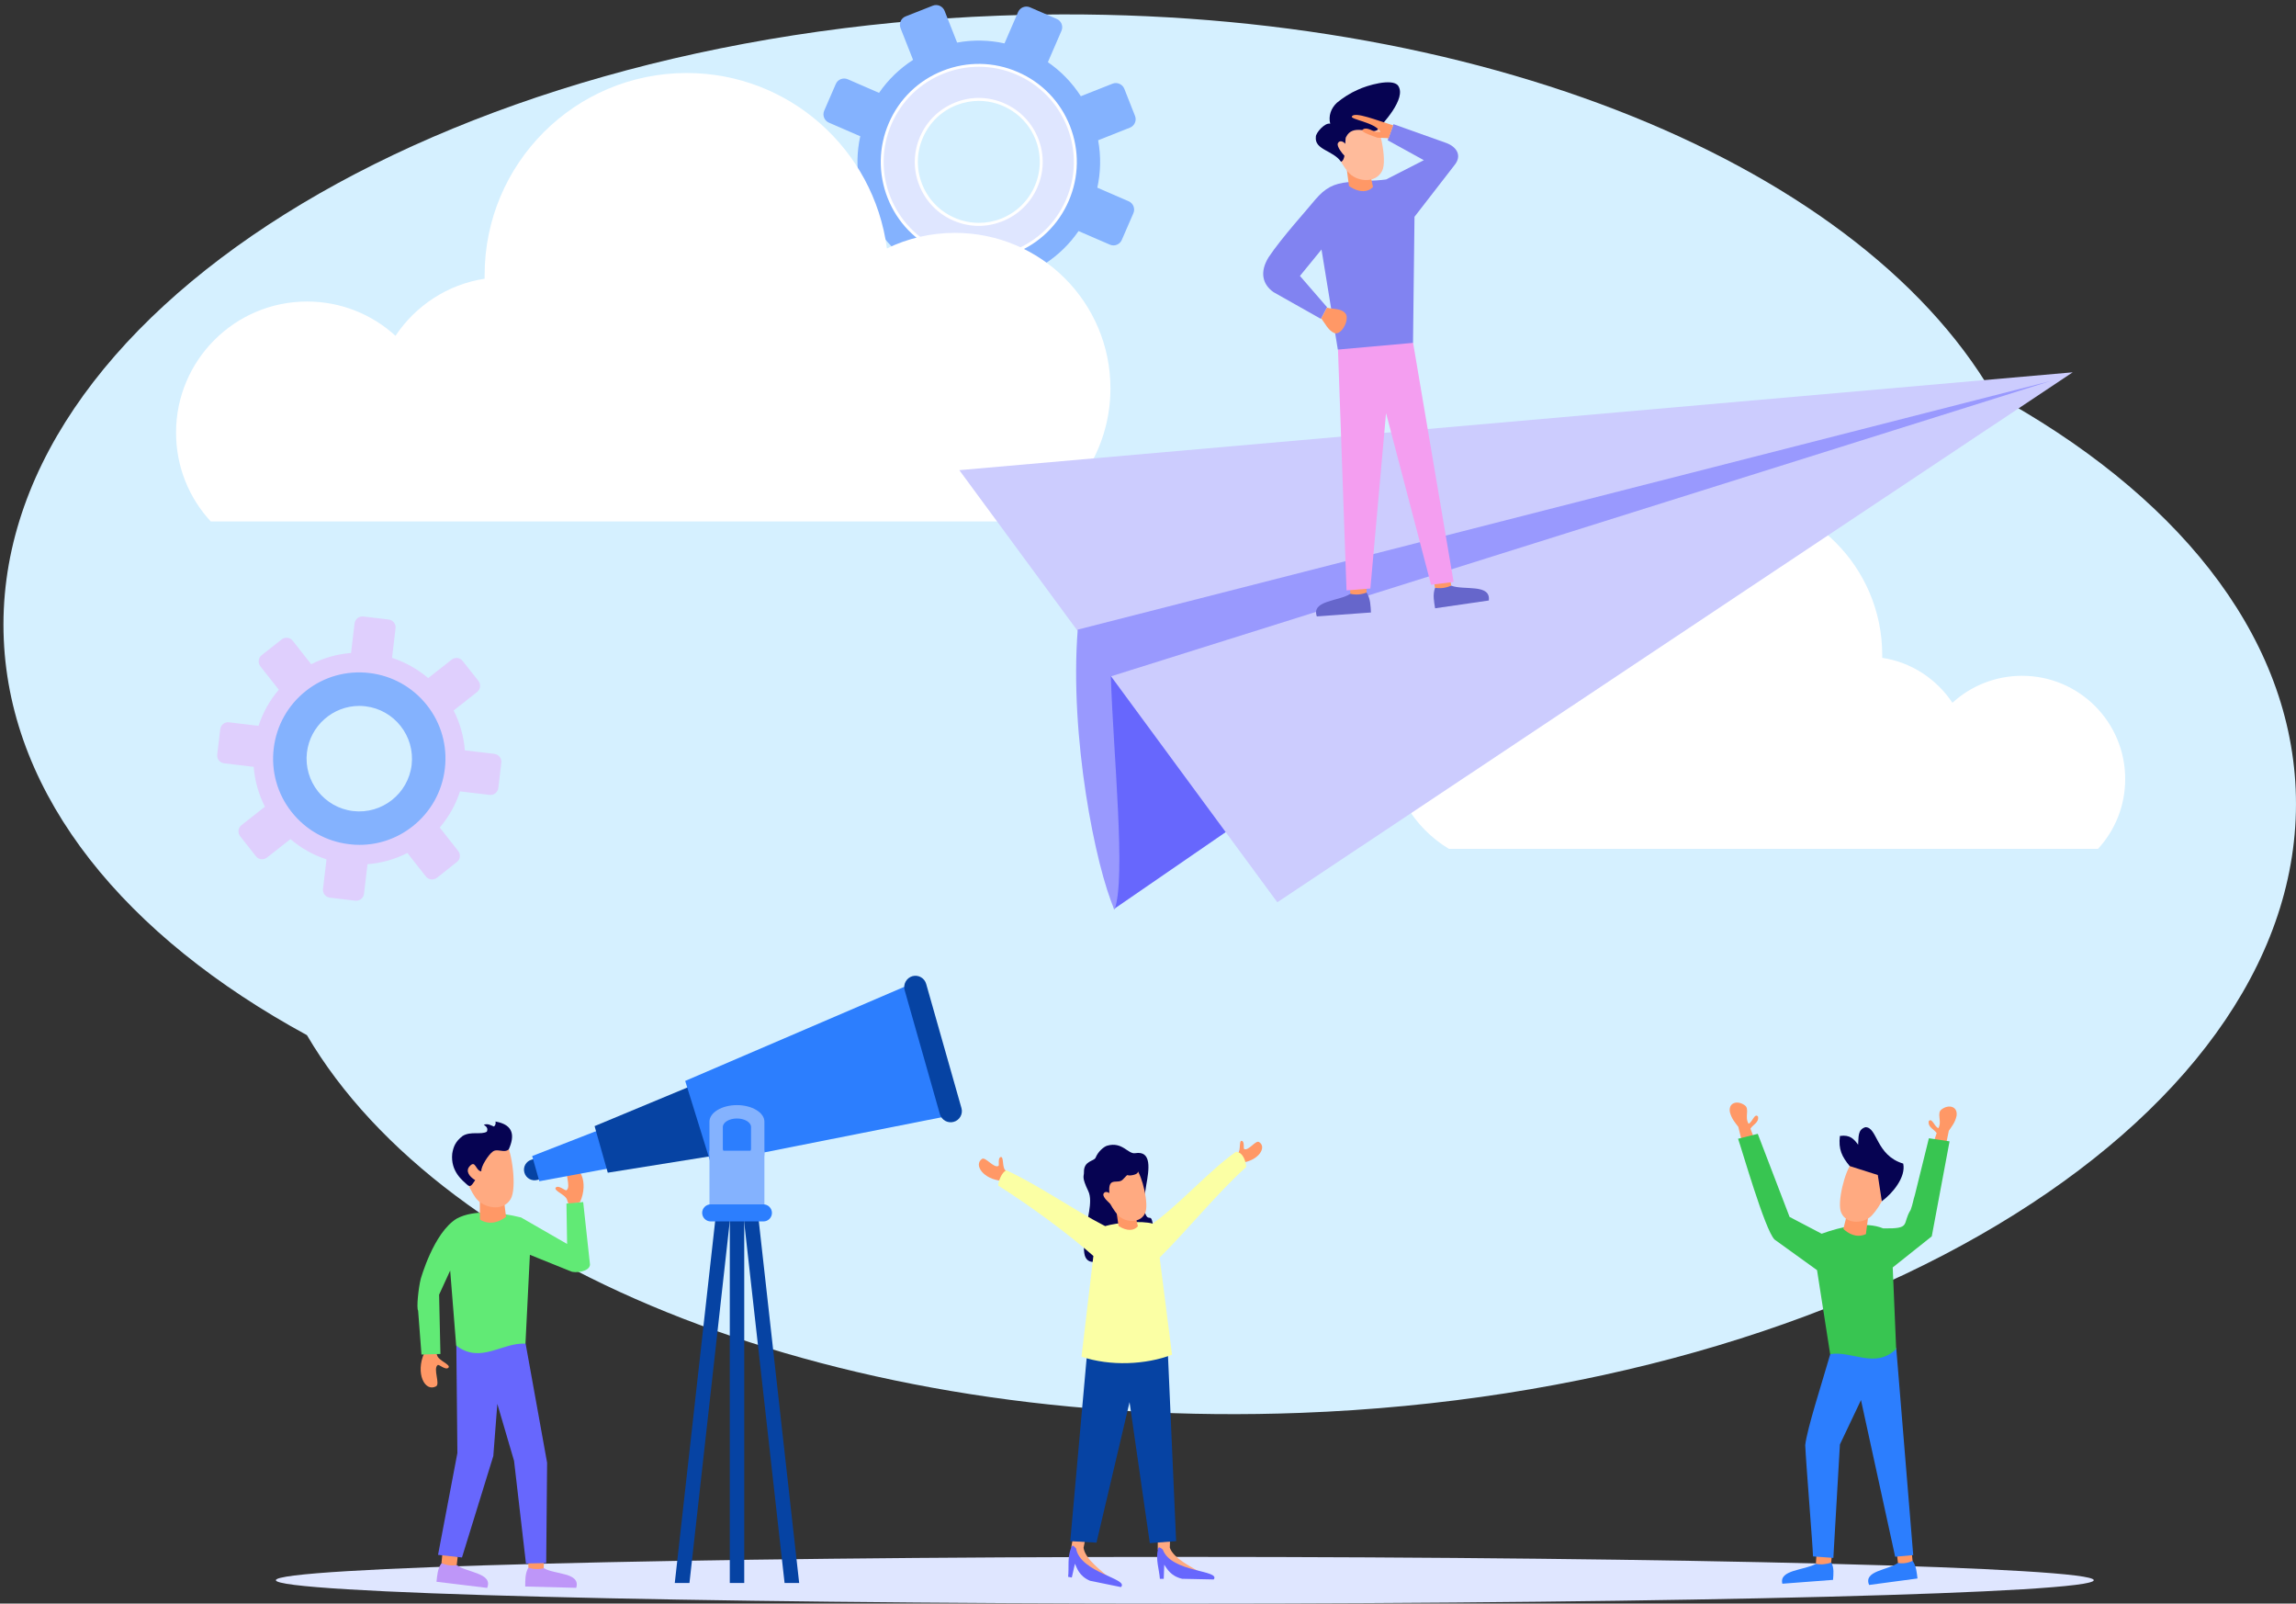 <?xml version="1.0" encoding="utf-8"?>
<!-- Generator: Adobe Illustrator 24.0.1, SVG Export Plug-In . SVG Version: 6.00 Build 0)  -->
<svg version="1.1" id="Illustration" xmlns="http://www.w3.org/2000/svg" xmlns:xlink="http://www.w3.org/1999/xlink" x="0px"
	 y="0px" viewBox="0 0 2800 1955" style="enable-background:new 0 0 2800 1955;" xml:space="preserve">
<rect x="0" y="0" width="2800" height="1955" fill="#333333" stroke="none"/>
<style type="text/css">
	.st0{display:none;}
	.st1{display:none;fill-rule:evenodd;clip-rule:evenodd;fill:#FFFFFF;}
	.st2{fill-rule:evenodd;clip-rule:evenodd;fill:#DFE6FF;}
	.st3{fill-rule:evenodd;clip-rule:evenodd;fill:#D5F0FF;}
	.st4{fill-rule:evenodd;clip-rule:evenodd;fill:#FFFFFF;}
	.st5{fill-rule:evenodd;clip-rule:evenodd;fill:#FFAA81;}
	.st6{fill-rule:evenodd;clip-rule:evenodd;fill:#6767FD;}
	.st7{fill-rule:evenodd;clip-rule:evenodd;fill:#FF9866;}
	.st8{fill-rule:evenodd;clip-rule:evenodd;fill:#060352;}
	.st9{fill-rule:evenodd;clip-rule:evenodd;fill:#0643A3;}
	.st10{fill-rule:evenodd;clip-rule:evenodd;fill:#FBFFA4;}
	.st11{fill-rule:evenodd;clip-rule:evenodd;fill:#2C7EFE;}
	.st12{fill-rule:evenodd;clip-rule:evenodd;fill:#38C551;}
	.st13{fill-rule:evenodd;clip-rule:evenodd;fill:#BE96F8;}
	.st14{fill-rule:evenodd;clip-rule:evenodd;fill:#61EA75;}
	.st15{fill-rule:evenodd;clip-rule:evenodd;fill:#84B2FE;}
	.st16{fill:#FFFFFF;}
	.st17{fill-rule:evenodd;clip-rule:evenodd;fill:#DFCFFD;}
	.st18{fill:#84B2FE;}
	.st19{fill-rule:evenodd;clip-rule:evenodd;fill:#CCCCFE;}
	.st20{fill-rule:evenodd;clip-rule:evenodd;fill:#9999FE;}
	.st21{fill-rule:evenodd;clip-rule:evenodd;fill:#6666CB;}
	.st22{fill-rule:evenodd;clip-rule:evenodd;fill:#F49EF0;}
	.st23{fill-rule:evenodd;clip-rule:evenodd;fill:#8183F1;}
	.st24{fill-rule:evenodd;clip-rule:evenodd;fill:#FFBB9B;}
</style>
<g id="Template_1_" class="st0">
</g>
<g>
	<rect class="st1" width="2800" height="2000"/>
	<g>
		<path class="st2" d="M1445,1955c610.5,0,1108.4-12.7,1108.4-28.5c0-15.7-498-28.4-1108.4-28.4c-610.6,0-1108.6,12.7-1108.6,28.4
			C336.4,1942.3,834.4,1955,1445,1955L1445,1955z"/>
		<path class="st3" d="M2429.8,479.8C2261.6,193.1,1778.6-1.9,1217.9,19.1C530.9,44.9-12.3,385.4,4.6,779.5
			C12.9,972,153.1,1141.7,374.3,1262c168.2,286.5,651.2,481.7,1211.9,460.5c687.2-25.8,1230.4-366.2,1213.4-760.4
			C2791.3,769.8,2651,600.1,2429.8,479.8L2429.8,479.8z"/>
		<path class="st4" d="M1843.7,757.9c23.6,0,45.8,5.4,65.4,15.1c12.5-95,93.9-168.5,192.4-168.5c107.1,0,193.9,87,193.9,194
			c0,1.2,0,2.3,0,3.5c35.8,5.4,66.4,26,85.6,54.8c22.3-20.4,52.2-32.9,84.9-32.9c69.5,0,125.8,56.3,125.8,125.8
			c0,32.9-12.5,62.8-33.2,85.2H1767c-43.3-26-72.3-73.5-72.3-127.7C1694.6,824.6,1761.4,757.9,1843.7,757.9L1843.7,757.9z"/>
		<g>
			<path class="st5" d="M1326.2,1863.3l-15.6-0.2l-4.2,23.4l3.8,0.8l-2.6,7.4l2.9,9.4l46.4,22.8c-14.9-12.7-33.4-26.1-35.5-39.9
				L1326.2,1863.3z"/>
			<path class="st6" d="M1306.4,1886.6c1.5-3.3,2.1-2.9,5.9,1.2c5.1,29.9,65.2,36.8,54.7,47.1l-37.7-7.7
				c-13.4-5.7-16-15.7-18.4-20.8l-3.8,16.8c-1.5-0.3-3-0.5-4.5-0.8C1303.9,1910.4,1301.4,1898.5,1306.4,1886.6L1306.4,1886.6z"/>
			<path class="st5" d="M1427.2,1862.7l-15.3,2.6v23.9h3.8l-1.2,7.7l4.7,8.8l49.7,14c-16.9-9.8-37.6-19.6-42.3-32.8L1427.2,1862.7z"
				/>
			<path class="st6" d="M1412,1889.1c0.9-3.6,1.7-3.3,6,0c10.4,28.5,70.8,24.6,62.2,36.5l-38.5-0.8c-14.2-3.3-18.6-12.5-21.9-17.2
				l-0.6,17.2c-1.5,0-3.2,0-4.7,0C1413.6,1913,1409.3,1901.8,1412,1889.1L1412,1889.1z"/>
			<path class="st7" d="M1226.1,1426.8c-4.2-3.5-1.7-17.1-5.7-16.2c-4.1,1.2-1.2,10.6-2.9,10.9c-5.6,3-15.7-11.5-19.9-8.6
				c-10.7,7.2,1.8,25.1,24.3,26.7l6.5-7.5C1229,1431.2,1230.6,1431,1226.1,1426.8L1226.1,1426.8z"/>
			<path class="st7" d="M1509.7,1406c3.8-3.5,0.9-15.9,4.7-15.1c3.8,0.9,1.5,9.7,3,10c5.3,2.4,14-11.2,18-8.6
				c10.1,6.2-0.8,23-21.3,25.2l-6.3-6.5C1507.3,1410,1505.7,1410,1509.7,1406L1509.7,1406z"/>
			<path class="st8" d="M1397.8,1445.2c3.5-19.3,7.2-42.7-13.4-39.3c-8.8,1.5-15.6-14.5-34.3-9.1c-3.9,1.2-10.9,6.9-14,14.6
				c-1.7,4.4-14.5,3.6-14.2,17.5c0.2,5.7-3.3,5.3,5.3,23.3c6.3,13.3-2.9,36.8-2,46.5c1.7,15.4-5.1,15.9-2.9,29
				c2.4,17.4,21.6,11.9,37-3c4.8-4.5,13.4-5.7,20.1-4.5c3.9,0.8,16-1.7,14.5-10.4c-1.4-7.2,19.2,6.3,10.9-22.2
				c-2.3-7.7-6.5,5.4-10.7-19C1392.5,1460.5,1395.2,1464.8,1397.8,1445.2L1397.8,1445.2z"/>
			<polygon class="st9" points="1424.1,1646.6 1325.9,1647.5 1305.2,1878.9 1337.2,1880.7 1377.5,1709.4 1402.2,1881.3 
				1434.3,1878.9 			"/>
			<path class="st10" d="M1519.8,1422.7c-0.3-5.3-3.2-17.8-12.4-18.6c-34.4,24.5-65.4,61-101.6,87.7c-13.6-3.9-43-1.4-58.1,3
				c-41.4-21.4-79.7-49.1-120.5-68.1c-5.7,2.7-9.8,13.4-9.8,18.7c40.2,25.5,85.2,58.7,116,85.8c-5.3,44.7-9.2,78.1-14.5,122.8
				c35.2,11.9,78.5,9.8,110.4-2.4c-5.6-43.9-9.5-74.4-15.1-118.4C1450,1497.5,1484.6,1454.4,1519.8,1422.7L1519.8,1422.7z"/>
			<path class="st7" d="M1382.7,1473.7l-21.3,2.6l2.7,18.4c10.6,6.8,19,5.7,23.6,0.3L1382.7,1473.7z"/>
			<path class="st5" d="M1344,1440.8c14-5.1,27.9-10.3,41.8-15.4c6.8,7.2,15.9,43,10.6,53.8c-6.5,13.6-26,10.7-33.5,1.7
				C1355.5,1472.7,1343.6,1450.3,1344,1440.8L1344,1440.8z"/>
			<path class="st8" d="M1385.1,1419.8c-0.5,3.6,9.1,10.6-4.7,13c-8.3,1.4-2.6-3.6-11.2,5.3c-5.6,5.7-16-2.6-16.5,11.3
				c-0.2,4.8,1.1,10.3-0.3,14.9c-0.8,2.4-3.3,15.7-8.3,6.2c-5.6-10.3-8.2-7.7-8.6-23.4c0-3.2,4.1-13.4,6.9-16.2
				c5.9-5.6,11.2-7.2,19.3-8.9c3.2-0.8,21.9-6,23.1-3.5C1385.1,1418.9,1385.1,1419.7,1385.1,1419.8L1385.1,1419.8z"/>
			<path class="st5" d="M1354.9,1468.2c7.9-5.7,6.2-9.4-1.2-13.1c-2.6-2.1-6.9-3.2-8.2,0.9
				C1345.2,1459.9,1351.6,1465.7,1354.9,1468.2L1354.9,1468.2z"/>
		</g>
		<g>
			<path class="st7" d="M2372.7,1397.6l-14.8-4.4l3.9-11.8c-3.2-4.8-10.9-7.1-9.7-14.5c4.1-4.8,6.8,6.8,11.8,8.5
				c4.8-8.6-2.7-18.4,4.2-23.1c8.5-6.2,19.5-3.5,18,7.9c-1.8,8.5-5.9,13-9.5,18.4L2372.7,1397.6z"/>
			<path class="st7" d="M2124.5,1392.4l14.6-4.8l-4.4-11.6c3-5,10.7-7.5,9.2-14.8c-4.2-4.7-6.6,6.9-11.5,8.8
				c-5.3-8.5,2-18.4-5.1-22.8c-8.8-6-19.6-2.9-17.7,8.5c2.1,8.3,6.3,12.8,10.3,18.1L2124.5,1392.4z"/>
			<path class="st11" d="M2324.4,1900.6l-9.8,4.8c-11.6,8.9-42.6,9.4-35.2,26.9l59-7.9c-0.9-7.1-1.4-15.1-6-21.6L2324.4,1900.6z"/>
			<path class="st7" d="M2331.4,1892.9l-18,2.6l1.2,10c6.2,1.1,12.5,0,17.8-2.6L2331.4,1892.9z"/>
			<path class="st11" d="M2225.4,1902.3l-10.9,4.2c-13.6,8-45.3,7.1-40.9,24.3l61.8-4.7c0.5-6.9,1.5-14.6-2.1-21.1L2225.4,1902.3z"
				/>
			<path class="st7" d="M2234,1895.3l-18.9,1.5l-0.6,9.7c6.2,1.4,12.8,0.6,18.7-1.5L2234,1895.3z"/>
			<path class="st11" d="M2268,1609.5l44.5,34.1l20.7,252.3l-22,2l-41.7-191l-25.7,54.1l-8,138.3l-24.8-1.8
				c-0.3-13.1-8.6-114-9.5-135.7c2.3-20.2,20.2-75,30.5-110.8L2268,1609.5z"/>
			<path class="st12" d="M2296.6,1497.6c34.9,0.6,22.5-5.1,33.5-22.6c2.7-7.4,2.9-11.3,5.1-18.1l17.1-69.2l25.2,3.8l-21.7,115.8
				l-47.6,37.9l4.2,99.5c-25.8,24.6-53.3,1.8-80.5,6.2l-16-102.4l-51.8-37.3c-11.8-11.6-40.2-111.1-44.5-122.9l24-6l38.8,101.3
				l39.1,20.5C2245,1495.6,2275.1,1488.7,2296.6,1497.6L2296.6,1497.6z"/>
			<path class="st7" d="M2253.3,1477.1l25.2,4.4l-3,23.1c-12.1,5.3-21.7-1.1-27.5-6.3L2253.3,1477.1z"/>
			<path class="st5" d="M2305.3,1436.3c-15.6-6-31.3-12.1-47-18.1c-7.9,8-18.6,48.3-12.8,60.5c7.1,15.4,29.3,12.7,37.9,2.4
				C2292,1472.1,2305.7,1447,2305.3,1436.3L2305.3,1436.3z"/>
			<path class="st8" d="M2290,1432.5l-34.3-10.9c-9.2-11.2-14-20.2-11.9-36.7c12.5-1.8,17.2,3.9,22.2,10.7
				c0.8-9.1-0.9-18.4,8.9-21.4c14.9,0,12.5,34.3,46.1,44.4c3.5,16.3-12.8,36.2-26.1,45.9L2290,1432.5z"/>
		</g>
		<g>
			<g>
				<path class="st7" d="M533.1,1652.4c1.4,6.3,17.1,11.3,13.8,15c-3.5,3.6-11.8-4.6-13.1-3.2c-6.1,4.3,3.4,23.1-2.1,26
					c-13.7,7.2-25.3-16-14.4-40.5l11.5-2.7C530.1,1646.9,531.1,1645.2,533.1,1652.4L533.1,1652.4z"/>
				<path class="st7" d="M691.6,1462.9c-1.4-6.3-17.1-11.3-13.8-15.1c3.5-3.6,11.8,4.6,13.1,3.2c6.1-4.3-3.5-23.1,2.1-26
					c13.7-7.2,25.3,16,14.4,40.5l-11.5,2.7C694.6,1468.4,693.6,1470.2,691.6,1462.9L691.6,1462.9z"/>
				<path class="st13" d="M652.4,1907.8l10.7,4c13.2,8,45.4,5.1,39.6,24l-62.2-1.6c0.1-7.5-0.3-15.8,3.9-23.1L652.4,1907.8z"/>
				<path class="st7" d="M644.3,1900.7l18.9,0.6l-0.1,10.5c-6.4,1.8-12.9,1.4-18.7-0.6L644.3,1900.7z"/>
				<path class="st13" d="M546.8,1903.1l10.2,5c12.4,9.3,44.6,9.5,37.1,27.8l-61.8-7.5c0.9-7.5,1.2-15.8,6.1-22.6L546.8,1903.1z"/>
				<path class="st7" d="M539.4,1895.2l18.8,2.5L557,1908c-6.5,1.2-13,0.2-18.6-2.4L539.4,1895.2z"/>
				<polygon class="st6" points="595.4,1604.8 556.5,1640.5 557.8,1771.4 534.2,1895.6 563.4,1898.8 601.6,1775.1 606.5,1711.5 
					626.9,1781 641.4,1906.1 666.1,1905.6 667.2,1783.3 641,1638.1 625.7,1619.4 600.7,1630 				"/>
				<path class="st14" d="M556.9,1485.7c-28.2,17.2-43.8,73.5-43.8,73.5c-2.7,10.4-5.4,35.6-3.2,38.6l4.1,53.6l23.1-0.7l-1.6-72.3
					L549,1549l7.3,91.4c29.7,22.9,55.7-3.9,84.5-2.3l5.4-108.3l49.8,20.1c5.5,2.7,23.3,0.4,23.5-8.2l-8.3-76.2l-20.4,1.8l0.8,49.3
					l-56.1-32.3C610.4,1478.1,578.3,1474.1,556.9,1485.7L556.9,1485.7z"/>
				<path class="st7" d="M614.1,1459.2l-29,1.4l0.2,26.3c12.9,7.7,24.7,2,31.8-3.3L614.1,1459.2z"/>
				<path class="st5" d="M561.2,1406.1c18.4-4.6,36.9-9.4,55.3-14c7.7,10.2,14.3,57,6.1,70c-10.1,16.3-34.6,10.1-43-2.4
					C571.3,1448.3,559.2,1418.2,561.2,1406.1L561.2,1406.1z"/>
				<path class="st8" d="M600.4,1404.4c5.7-5.2,14.7,2.2,20.1-3.3c7-15.7,6.6-29.8-16.3-33.8c0.9,3.2-0.7,5.2-1.8,6.1
					c-3.6-1.2-7-4-12.4-2.2c4.3,2.9,5.1,5.1,3.7,8.5c-7,4.1-19.5-0.9-29.5,5.2c-8.9,6.8-11.3,13.3-12.7,21.6
					c-2.2,21.6,12.4,32.6,19.2,38.7c2.6,1.3,3.6,1.7,8.8-6.4c-7.3-4.4-12-11.2-6.8-16.9c7.4-8.5,7.3,5.8,14.3,6.1
					C586.2,1422.1,595.9,1407.7,600.4,1404.4L600.4,1404.4z"/>
			</g>
			<g>
				<rect x="890" y="1481.5" class="st9" width="17.6" height="448.4"/>
				<polygon class="st9" points="872.7,1483.8 890,1488.7 840.8,1929.9 822.9,1929.9 				"/>
				<polygon class="st9" points="924.8,1483.8 907.4,1488.7 956.8,1929.9 974.6,1929.9 				"/>
				<path class="st9" d="M677.7,1405.4l-29.4,8.4c-6.8,1.9-10.8,9-8.8,15.8l0,0c1.9,6.8,9,10.8,15.8,8.9l29.4-8.4
					c6.8-1.9,10.8-9,8.9-15.8l0,0C691.7,1407.5,684.5,1403.5,677.7,1405.4L677.7,1405.4z"/>
				<polygon class="st11" points="743.9,1372.4 649,1409.4 657.7,1440.1 757.9,1421.6 				"/>
				<polygon class="st9" points="865,1314.7 725.1,1372.9 741.2,1429.7 890.9,1405.7 				"/>
				<polygon class="st11" points="1112.3,1199 835.6,1317.8 866.7,1417.9 1162,1359.4 				"/>
				<path class="st9" d="M1112.7,1190.1L1112.7,1190.1c7.2-2,14.8,2.2,16.8,9.5l43,151.3c2.1,7.2-2.2,14.8-9.4,16.8l0,0
					c-7.3,2.1-14.8-2.2-16.9-9.4l-43-151.3C1101.2,1199.8,1105.5,1192.2,1112.7,1190.1L1112.7,1190.1z"/>
				<path class="st15" d="M898.7,1347.3L898.7,1347.3c18.4,0,33.5,9.1,33.5,20.2v39.4c0,11.2-15.1,20.3-33.5,20.3l0,0
					c-18.4,0-33.5-9.1-33.5-20.3v-39.4C865.2,1356.4,880.3,1347.3,898.7,1347.3L898.7,1347.3z M898.7,1363.6L898.7,1363.6
					c9.5,0,17.2,4.7,17.2,10.4v26.3c0,5.7-7.7,10.4-17.2,10.4l0,0c-9.5,0-17.2-4.7-17.2-10.4V1374
					C881.5,1368.3,889.3,1363.6,898.7,1363.6L898.7,1363.6z"/>
				<rect x="865.2" y="1402.9" class="st15" width="67" height="69.3"/>
				<path class="st11" d="M866.7,1468.3H931c5.7,0,10.4,4.7,10.4,10.4l0,0c0,5.7-4.6,10.4-10.4,10.4h-64.3
					c-5.7,0-10.4-4.7-10.4-10.4l0,0C856.2,1473.1,860.9,1468.3,866.7,1468.3L866.7,1468.3z"/>
			</g>
		</g>
		<g>
			<path class="st15" d="M1104.4,20l33.2-13.1c5.6-2.2,12,0.6,14.3,6.2l15.3,38.8c19.5-3.6,39.1-3.1,57.8,1l16.6-38.3
				c2.4-5.5,8.9-8.1,14.5-5.7l32.7,14.2c5.5,2.4,8.1,8.9,5.7,14.4l-16.6,38.3c15.8,10.9,29.5,24.9,40.2,41.5l38.7-15.3
				c5.6-2.2,12,0.6,14.3,6.2l13.1,33.2c2.2,5.6-0.6,12-6.2,14.2l-38.8,15.4c3.6,19.5,3.1,39.1-1,57.8l38.3,16.6
				c5.5,2.4,8.1,8.9,5.7,14.5l-14.2,32.7c-2.4,5.5-8.9,8.1-14.4,5.7l-38.3-16.6c-10.9,15.8-24.9,29.5-41.5,40.2l15.3,38.7
				c2.2,5.6-0.6,12-6.2,14.3l-33.2,13.1c-5.6,2.2-12-0.6-14.2-6.2l-15.4-38.8c-19.5,3.6-39.1,3.1-57.8-1l-16.6,38.3
				c-2.4,5.5-8.9,8.1-14.5,5.7l-32.7-14.2c-5.5-2.4-8.1-8.9-5.7-14.5l16.6-38.2c-15.8-10.9-29.5-24.9-40.2-41.5l-38.7,15.3
				c-5.6,2.2-12-0.6-14.3-6.2l-13.1-33.2c-2.2-5.6,0.6-12,6.2-14.2l38.8-15.4c-3.6-19.5-3.1-39.1,1-57.8l-38.3-16.6
				c-5.5-2.4-8.1-8.9-5.7-14.5l14.2-32.7c2.4-5.5,8.9-8.1,14.5-5.7l38.2,16.6c10.9-15.8,24.9-29.5,41.5-40.2l-15.3-38.7
				C1096,28.6,1098.8,22.2,1104.4,20L1104.4,20z M1165.7,126.5c39.1-15.5,83.3,3.7,98.8,42.9c15.5,39.1-3.7,83.3-42.9,98.8
				c-39.1,15.5-83.3-3.7-98.8-42.9C1107.4,186.2,1126.6,142,1165.7,126.5L1165.7,126.5z"/>
			<g>
				<path class="st2" d="M1150.4,87.9c60.5-23.9,128.9,5.7,152.8,66.2s-5.7,128.9-66.2,152.8c-60.5,23.9-128.9-5.7-152.8-66.2
					S1089.9,111.7,1150.4,87.9L1150.4,87.9z M1165.7,126.5c39.1-15.5,83.3,3.7,98.8,42.9c15.5,39.1-3.7,83.3-42.9,98.8
					c-39.1,15.5-83.3-3.7-98.8-42.9C1107.4,186.2,1126.6,142,1165.7,126.5L1165.7,126.5z"/>
				<path class="st16" d="M1193.6,317c-16.1,0-32.3-3.3-47.5-9.9c-29.3-12.7-51.9-36-63.6-65.7s-11.2-62.2,1.5-91.5
					s36-51.9,65.7-63.6s62.2-11.2,91.5,1.5s51.9,36,63.6,65.7s11.2,62.2-1.5,91.5s-36,51.9-65.7,63.6
					C1223.4,314.2,1208.5,317,1193.6,317z M1193.7,81.4c-14.4,0-28.8,2.7-42.7,8.2l0,0c-28.8,11.4-51.4,33.3-63.8,61.7
					c-12.3,28.4-12.8,59.9-1.4,88.7s33.3,51.5,61.7,63.8c28.4,12.3,59.9,12.8,88.7,1.4c28.8-11.4,51.5-33.3,63.8-61.7
					s12.8-59.9,1.4-88.7s-33.3-51.5-61.7-63.8C1225,84.6,1209.4,81.4,1193.7,81.4z M1193.6,275.4c-10.5,0-21-2.2-31-6.5
					c-19.1-8.3-33.8-23.5-41.5-42.9s-7.3-40.5,1-59.6s23.5-33.8,42.9-41.5s40.5-7.3,59.6,1s33.8,23.5,41.5,42.9s7.3,40.5-1,59.6
					s-23.5,33.8-42.9,41.5C1213,273.5,1203.3,275.4,1193.6,275.4z M1193.6,123c-9.1,0-18.3,1.7-27.2,5.2
					c-18.5,7.3-33,21.4-40.9,39.6s-8.2,38.4-0.9,56.9c11.5,29.2,39.6,47,69.2,47c9.1,0,18.3-1.7,27.2-5.2
					c38.1-15.1,56.9-58.3,41.8-96.5C1251.3,140.9,1223.2,123,1193.6,123z"/>
			</g>
		</g>
		<path class="st4" d="M1164.6,283.9c-29.7,0-58,6.8-83,19C1065.7,182.3,962.5,89,837.4,89C701.2,89,591,199.3,591,335.4
			c0,1.5,0,2.9,0,4.4c-45.3,6.9-84.4,33.1-108.7,69.6c-28.4-26-66.3-41.8-107.8-41.8c-88.2,0-159.8,71.6-159.8,159.8
			c0,41.8,16,79.9,42.3,108.3h1005.2c55.1-33.1,92-93.5,92-162.3C1354.1,368.6,1269.3,283.9,1164.6,283.9L1164.6,283.9z"/>
		<g>
			<path class="st17" d="M443.1,751.6l30.9,3.7c5.2,0.6,9,5.4,8.4,10.6l-4.3,36.1c16.4,5.4,31.3,13.8,44.1,24.7l28.6-22.5
				c4.2-3.3,10.2-2.6,13.4,1.6l19.3,24.4c3.2,4.2,2.5,10.2-1.7,13.5l-28.6,22.5c7.6,14.9,12.4,31.4,13.7,48.6l36.1,4.3
				c5.2,0.7,9,5.4,8.4,10.6l-3.7,31c-0.6,5.2-5.4,9-10.6,8.4l-36.1-4.3c-5.3,16.4-13.8,31.3-24.7,44.1l22.5,28.6
				c3.3,4.2,2.6,10.2-1.6,13.4l-24.4,19.3c-4.2,3.2-10.2,2.5-13.5-1.7l-22.5-28.6c-14.9,7.6-31.4,12.4-48.6,13.7l-4.3,36.1
				c-0.6,5.2-5.4,9-10.6,8.4l-30.9-3.7c-5.3-0.6-9.1-5.4-8.5-10.6l4.3-36.1c-16.4-5.3-31.3-13.8-44-24.7l-28.6,22.5
				c-4.2,3.3-10.3,2.6-13.5-1.6l-19.2-24.4c-3.3-4.2-2.6-10.2,1.6-13.5l28.6-22.5c-7.6-14.9-12.4-31.4-13.7-48.6l-36.1-4.3
				c-5.2-0.6-9-5.4-8.4-10.6l3.7-30.9c0.6-5.3,5.4-9.1,10.6-8.5l36.1,4.3c5.4-16.4,13.8-31.3,24.7-44l-22.5-28.6
				c-3.2-4.2-2.6-10.3,1.6-13.5l24.4-19.2c4.2-3.3,10.2-2.6,13.5,1.6l22.5,28.6c14.9-7.6,31.4-12.4,48.6-13.7l4.3-36.1
				C433.1,754.7,437.9,751,443.1,751.6L443.1,751.6z M446.1,858.9c36.4,4.4,62.5,37.4,58.2,73.9c-4.4,36.5-37.4,62.6-73.9,58.3
				c-36.5-4.4-62.6-37.4-58.3-73.9C376.5,880.6,409.6,854.6,446.1,858.9L446.1,858.9z"/>
			<g>
				<path class="st15" d="M450.3,822.8c56.4,6.7,96.7,57.9,90,114.2c-6.7,56.4-57.9,96.7-114.2,90c-56.4-6.7-96.7-57.9-90-114.2
					C342.8,856.4,393.9,816.1,450.3,822.8L450.3,822.8z M446.1,858.9c36.4,4.4,62.5,37.4,58.2,73.9c-4.4,36.5-37.4,62.6-73.9,58.3
					c-36.5-4.4-62.6-37.4-58.3-73.9C376.5,880.6,409.6,854.6,446.1,858.9L446.1,858.9z"/>
				<path class="st18" d="M438.4,1030c-4.2,0-8.4-0.2-12.6-0.8c-27.9-3.3-52.8-17.3-70.2-39.3c-17.4-22-25.1-49.5-21.8-77.4
					c3.3-27.9,17.3-52.8,39.3-70.2s49.5-25.1,77.4-21.8l0,0c27.9,3.3,52.8,17.3,70.2,39.3c17.4,22,25.1,49.5,21.8,77.4
					s-17.3,52.8-39.3,70.2C484.5,1022.2,461.9,1030,438.4,1030z M438,824.3c-22.4,0-44.1,7.5-62,21.6
					c-21.1,16.6-34.5,40.5-37.7,67.2s4.2,53,20.9,74.1c16.6,21.1,40.5,34.5,67.2,37.7c26.7,3.2,53-4.2,74.1-20.9
					c21.1-16.6,34.5-40.5,37.7-67.2c3.2-26.7-4.2-53-20.9-74.1c-16.6-21.1-40.5-34.5-67.2-37.7l0,0C446,824.5,442,824.3,438,824.3z
					 M438.3,993.7c-2.7,0-5.4-0.2-8.2-0.5c-18.2-2.2-34.6-11.3-45.9-25.7c-11.4-14.4-16.4-32.4-14.3-50.6
					c2.2-18.3,11.3-34.6,25.7-45.9c14.4-11.4,32.4-16.4,50.7-14.3l0,0c37.6,4.5,64.5,38.8,60.1,76.3c-2.2,18.2-11.3,34.6-25.7,45.9
					C468.5,988.6,453.7,993.7,438.3,993.7z M438.2,860.6c-32.1,0-60,24.1-63.9,56.8c-4.1,35.2,21.1,67.2,56.3,71.4
					c35.2,4.1,67.2-21.1,71.4-56.3c4.1-35.2-21.1-67.2-56.2-71.4C443.3,860.8,440.7,860.6,438.2,860.6z"/>
			</g>
		</g>
		<g>
			<polygon class="st6" points="1351,797.1 1358.4,1108.3 1608.1,936.5 			"/>
			<polygon class="st19" points="1557.7,1100 1169.9,573.2 2527.7,453.9 			"/>
			<path class="st20" d="M1359.1,1109.1c-23.1-52.4-55-211.2-44.8-341.5l1186.1-303l-1145.7,360
				C1357.5,917.2,1373.6,1072.4,1359.1,1109.1L1359.1,1109.1z"/>
		</g>
		<g>
			<path class="st21" d="M1657.8,719.2l-11,4.7c-13.6,9.2-48,7.9-40.9,27.6l66-4.8c-0.5-8-0.5-16.8-5.3-24.3L1657.8,719.2z"/>
			<path class="st7" d="M1666.1,711.2l-20.1,1.7l0.8,11c6.8,1.7,13.7,0.9,19.8-1.5L1666.1,711.2z"/>
			<path class="st21" d="M1757.9,711.7l11.9,2.3c15.3,6,48.5-2.7,45.8,18.1l-65.5,9.5c-1.2-8-3.2-16.6,0-24.9L1757.9,711.7z"/>
			<path class="st7" d="M1748.1,705.6l19.9-2.7l1.8,11c-6.3,3-13.3,3.8-19.8,2.7L1748.1,705.6z"/>
			<polygon class="st22" points="1673.2,375.8 1723.3,418.1 1772.7,709.5 1745.2,712.9 1690.3,503.6 1671.2,717.5 1642.1,719.8 
				1631.7,426.3 			"/>
			<path class="st23" d="M1690.4,218.8c-17.5,2.3-28.4,1.1-45.9,3.2c-18.6,1.8-28.4,7.4-40.3,21.1c-9.2,11.5-40.9,46.2-57.1,70.5
				c-11.2,18.1-7.5,33.1,6,42.6l57.8,32.6l7.5-14.2l-33.1-38.2l26.3-32.2l19.9,122l91.7-8.2l1.8-153.7l48.8-63
				c9.5-11.6,2.6-22.2-9.8-26.9l-64.6-23l-7.1,19.6l44.1,24.3L1690.4,218.8z"/>
			<path class="st7" d="M1668.5,201.3l-26.4,2.7l3,22.8c12.8,8.8,23.6,7.5,29.3,1.1L1668.5,201.3z"/>
			<path class="st24" d="M1621.6,159.6c17.4-6,34.7-12.1,52.1-18.1c8.2,9.2,18.6,53.8,11.8,66.9c-8.3,16.5-32.5,12.7-41.5,1.2
				C1634.8,199.3,1620.6,171.4,1621.6,159.6L1621.6,159.6z"/>
			<path class="st8" d="M1641.6,167c8-16.5,28.5-3.5,37.6-8.2c6.2-7.1,36.7-38.7,25.8-54.4c-7.1-9.4-38.1-0.3-49.1,5
				c-9.1,3.9-18.7,10.1-25.7,16c-7.2,6.9-10.3,16-8,25.5c-5.9-2.1-17.8,11-17.5,16c-1.8,15.9,21,16.3,30.7,30.3
				C1642.7,195.1,1639.4,169.1,1641.6,167L1641.6,167z"/>
			<path class="st24" d="M1639.7,190c9.7-5.1,8.3-9.4,0.9-14.8c-2.6-2.9-7.2-4.7-9.2-0.3C1630.3,178.9,1636.4,186.6,1639.7,190
				L1639.7,190z"/>
			<path class="st7" d="M1699,152.8c-19.8-6-46.4-16.9-50.3-11c-3.2,3.8,28.5,7.2,34.6,18.9c-2.9,0.5-4.1,0.8-6.2,0.2
				c-3.8-1.7-12.2-7.1-15.9-2.1c-0.3,2.7,13,7.1,18.7,9.1l11.9,0.5l1.4,0.5L1699,152.8z"/>
			<path class="st7" d="M1611.3,388.2c5,6.5,8.3,14.6,16.3,18c7.9,2.4,17.2-14,14.2-22.5c-4.7-8.3-15.3-6.3-23.6-8.6L1611.3,388.2z"
				/>
		</g>
	</g>
</g>
</svg>
